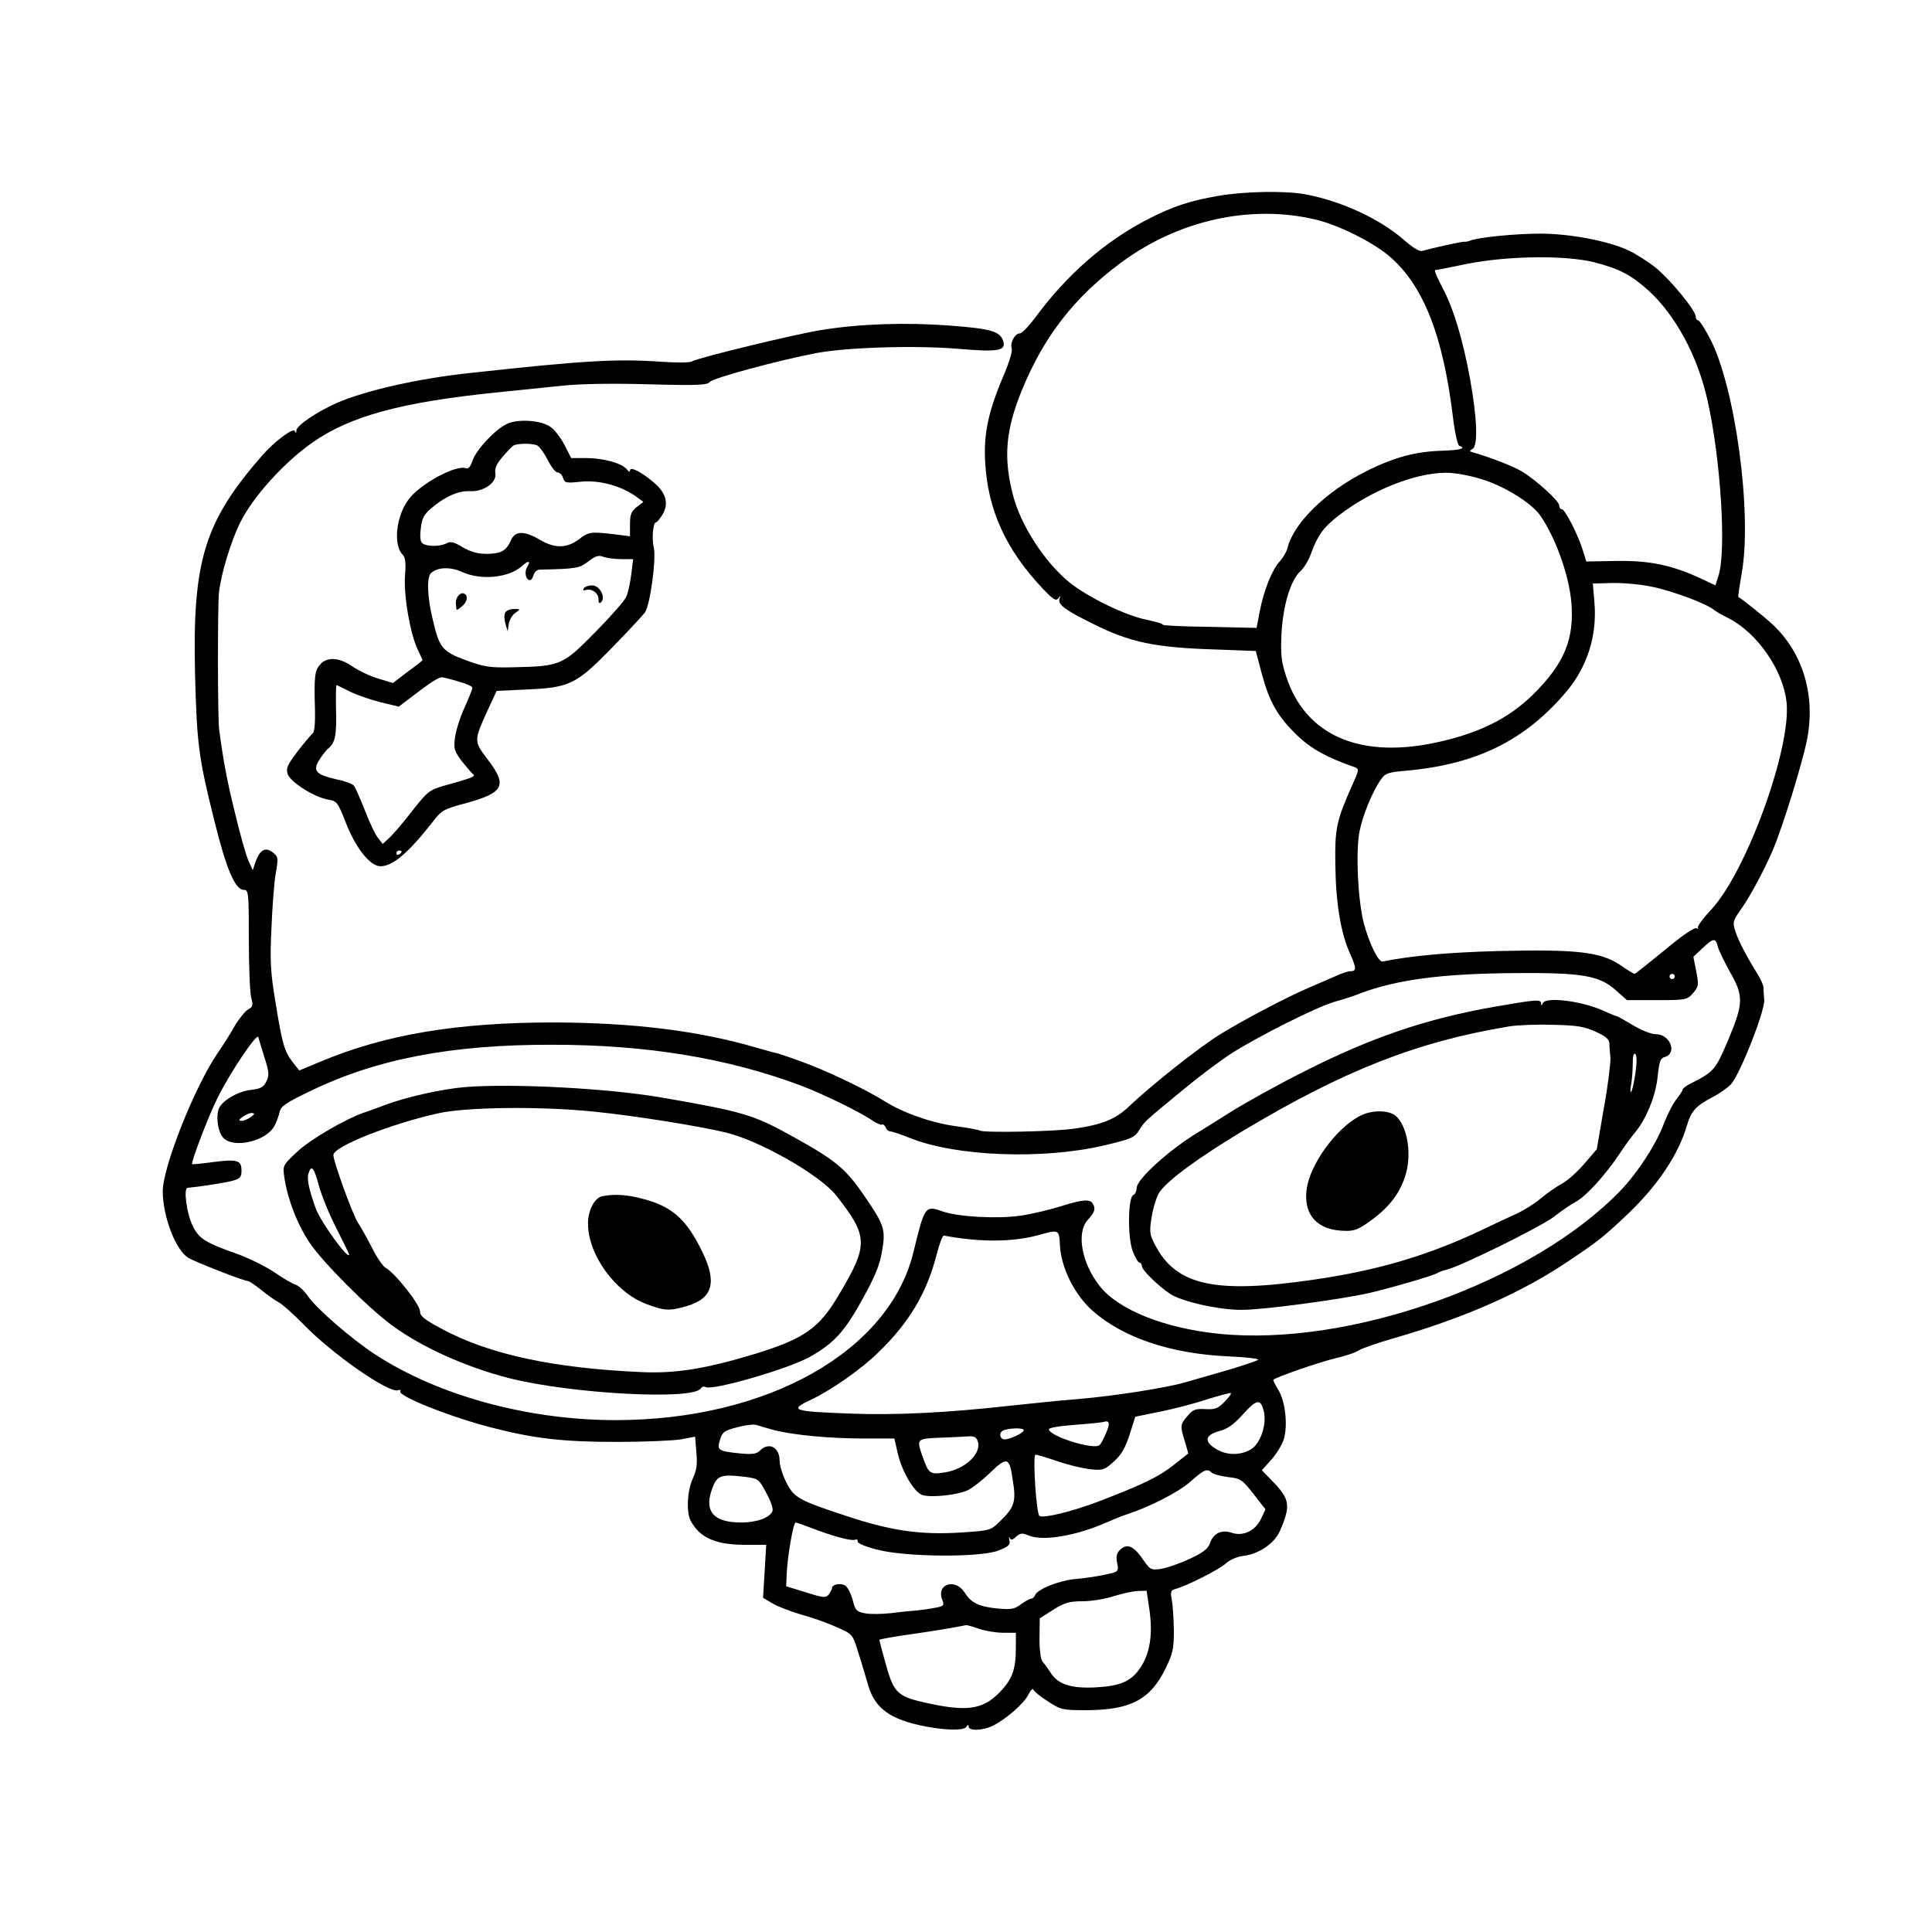 <?xml version="1.0" standalone="no"?>
<!DOCTYPE svg PUBLIC "-//W3C//DTD SVG 20010904//EN"
 "http://www.w3.org/TR/2001/REC-SVG-20010904/DTD/svg10.dtd">
<svg version="1.0" xmlns="http://www.w3.org/2000/svg"
 width="736pt" height="736pt" viewBox="0 0 736 736"
 preserveAspectRatio="xMidYMid meet">

<g transform="translate(0,736) scale(0.1,-0.1)"
fill="#000000" stroke="none">
<path d="M4642 6614 c-110 -19 -173 -40 -269 -89 -163 -84 -308 -210 -431
-377 -24 -32 -49 -58 -57 -58 -19 0 -38 -37 -31 -57 4 -9 -9 -52 -28 -97 -61
-142 -79 -227 -73 -336 10 -183 79 -334 220 -483 39 -41 50 -48 59 -36 8 11 9
11 4 -3 -6 -21 21 -42 129 -95 139 -70 236 -90 460 -97 l159 -6 23 -87 c29
-108 60 -162 135 -235 54 -51 111 -83 220 -121 16 -6 15 -12 -11 -69 -60 -135
-66 -163 -64 -303 2 -147 21 -262 57 -340 24 -54 24 -65 -1 -65 -8 0 -33 -8
-56 -19 -23 -10 -67 -29 -97 -42 -81 -34 -251 -123 -343 -180 -79 -49 -260
-192 -347 -275 -51 -48 -102 -69 -211 -84 -77 -11 -341 -16 -356 -7 -5 3 -47
11 -93 17 -90 12 -201 51 -270 95 -74 46 -222 117 -320 152 -52 19 -95 33 -95
32 0 -1 -31 8 -70 19 -221 65 -470 96 -775 97 -369 0 -645 -46 -893 -151 l-77
-32 -26 33 c-31 41 -39 69 -65 230 -18 108 -21 154 -15 275 3 80 10 174 16
210 11 61 10 66 -10 82 -28 23 -50 11 -66 -34 l-11 -33 -16 35 c-9 19 -32 100
-51 180 -32 129 -45 201 -61 320 -6 41 -6 469 -1 520 7 71 46 200 82 271 48
97 167 228 274 303 144 101 339 154 702 191 79 8 193 20 253 26 70 7 190 9
329 5 185 -5 221 -3 230 9 12 15 260 82 406 110 118 22 377 30 543 16 153 -13
182 -7 168 32 -13 35 -46 45 -206 57 -164 12 -335 7 -485 -17 -96 -15 -468
-105 -495 -120 -8 -5 -61 -5 -117 -1 -171 12 -299 4 -728 -43 -197 -21 -400
-67 -509 -115 -74 -33 -151 -85 -152 -104 0 -11 -2 -11 -6 -2 -5 14 -78 -40
-124 -93 -220 -252 -266 -400 -256 -830 7 -268 13 -319 73 -559 46 -187 80
-266 113 -266 18 0 19 -12 19 -187 0 -104 4 -204 9 -223 8 -30 6 -36 -11 -45
-11 -6 -34 -34 -51 -62 -16 -29 -46 -76 -66 -105 -88 -129 -209 -434 -209
-527 1 -98 50 -225 98 -253 29 -17 211 -88 226 -88 5 0 27 -15 50 -33 23 -19
52 -40 66 -47 14 -7 57 -45 95 -84 110 -114 327 -265 361 -252 9 3 12 1 9 -4
-11 -18 193 -99 350 -139 164 -42 272 -54 475 -54 107 0 218 5 246 10 l52 10
5 -60 c4 -45 1 -68 -14 -100 -21 -47 -25 -127 -8 -160 34 -64 93 -91 201 -92
l87 0 -6 -101 -6 -101 34 -20 c19 -12 68 -31 109 -43 41 -11 103 -33 136 -48
61 -27 62 -27 82 -92 12 -36 28 -91 37 -122 21 -79 65 -121 152 -148 90 -28
212 -38 224 -19 6 10 9 10 9 2 0 -18 55 -16 93 3 51 26 116 83 134 117 9 18
18 27 20 20 2 -6 27 -27 56 -45 49 -32 56 -33 147 -33 168 1 242 40 301 160
27 56 31 74 31 144 -1 44 -4 96 -8 116 -6 32 -4 37 15 42 41 11 166 74 191 97
15 14 43 26 68 29 58 7 118 48 138 95 42 97 38 121 -28 189 l-41 42 35 39 c20
22 41 56 48 77 17 52 7 146 -20 190 -12 20 -21 37 -19 39 13 11 176 67 234 81
38 9 80 22 92 31 13 8 76 30 140 48 271 79 483 173 663 295 105 70 134 93 223
178 113 108 191 225 223 334 17 57 34 76 101 111 23 12 53 33 67 47 34 37 129
277 127 321 -2 19 -3 42 -3 50 -1 8 -11 31 -23 50 -41 66 -72 125 -84 162 -11
35 -10 39 22 85 33 46 88 148 120 223 37 86 112 328 131 422 33 168 -15 330
-131 439 -31 29 -120 100 -131 105 -1 1 5 43 14 95 39 229 -26 707 -122 890
-20 38 -40 69 -45 69 -5 0 -9 6 -9 14 0 23 -95 139 -151 185 -30 24 -77 54
-105 67 -76 36 -224 64 -336 64 -94 0 -237 -14 -268 -27 -8 -3 -19 -5 -23 -4
-7 1 -123 -24 -159 -35 -10 -3 -35 12 -66 39 -92 82 -243 152 -381 177 -76 14
-229 11 -329 -6z m368 -90 c86 -20 212 -82 279 -137 131 -109 208 -301 246
-616 7 -58 18 -107 24 -109 29 -10 4 -17 -64 -19 -101 -3 -182 -24 -290 -78
-154 -77 -278 -198 -301 -295 -4 -14 -17 -36 -30 -50 -28 -31 -59 -107 -75
-189 l-12 -63 -178 4 c-99 1 -179 5 -179 8 0 4 -28 12 -62 19 -81 16 -228 88
-296 144 -93 77 -182 214 -212 327 -38 143 -30 248 31 399 85 209 201 358 379
490 218 162 493 223 740 165z m1063 -163 c96 -25 140 -48 205 -106 104 -94
189 -250 227 -421 50 -223 72 -570 42 -666 l-12 -38 -55 26 c-110 51 -195 69
-321 67 l-116 -2 -13 42 c-17 57 -68 157 -80 157 -6 0 -10 6 -10 14 0 18 -90
99 -144 131 -34 20 -122 54 -186 72 -13 4 -13 5 0 13 21 13 17 117 -9 262 -28
155 -64 274 -106 352 -19 36 -32 66 -28 67 5 0 60 11 123 24 157 31 374 33
483 6z m-437 -824 c89 -25 196 -91 231 -140 58 -83 109 -224 119 -330 12 -141
-26 -234 -145 -352 -96 -95 -214 -152 -386 -187 -283 -56 -483 35 -555 254
-19 59 -22 83 -18 166 6 108 35 203 73 237 12 11 30 40 39 65 25 70 48 102
107 147 123 95 289 161 405 162 29 1 87 -9 130 -22z m656 -412 c76 -15 208
-64 237 -88 9 -7 33 -21 54 -31 112 -57 210 -199 223 -322 18 -175 -153 -645
-287 -789 -32 -34 -55 -66 -51 -70 4 -5 1 -5 -5 -1 -8 4 -55 -28 -122 -84 -60
-49 -111 -90 -114 -90 -3 0 -28 15 -55 34 -75 50 -167 60 -462 53 -192 -5
-335 -18 -443 -40 -16 -3 -52 71 -72 148 -22 86 -31 269 -16 347 13 64 49 152
82 199 17 24 28 27 96 33 268 24 453 115 610 301 80 95 118 214 107 341 l-6
71 74 2 c41 1 108 -5 150 -14z m252 -1371 c4 -15 25 -58 46 -96 53 -92 52
-120 -6 -259 -49 -115 -54 -122 -146 -168 -16 -8 -28 -18 -28 -22 0 -4 -11
-20 -23 -36 -13 -15 -36 -60 -51 -100 -29 -75 -97 -180 -163 -249 -336 -348
-1030 -596 -1530 -545 -207 21 -382 91 -453 181 -70 88 -91 205 -45 254 26 28
30 43 17 62 -11 17 -40 14 -123 -12 -42 -13 -109 -29 -150 -35 -87 -13 -238
-5 -298 16 -67 23 -68 22 -111 -154 -91 -378 -555 -641 -1135 -641 -335 0
-677 94 -917 251 -90 59 -221 173 -254 220 -14 21 -36 41 -48 45 -11 3 -47 24
-79 46 -32 22 -93 52 -135 68 -130 46 -153 60 -178 110 -23 48 -36 144 -19
145 37 3 136 18 168 26 32 9 37 14 37 40 0 39 -16 44 -109 32 -42 -6 -77 -9
-79 -8 -6 5 63 186 98 255 50 100 149 246 154 229 2 -8 13 -43 24 -79 18 -56
18 -68 6 -91 -10 -21 -22 -27 -59 -31 -50 -6 -111 -42 -122 -73 -11 -34 -2
-89 18 -110 40 -41 162 -13 194 45 8 14 16 37 20 53 5 23 22 35 118 81 252
122 537 177 922 176 359 0 669 -51 950 -157 77 -29 223 -100 269 -132 17 -11
33 -18 37 -15 4 2 9 -3 13 -11 3 -8 11 -15 17 -15 7 0 40 -11 75 -25 176 -71
506 -83 738 -29 106 25 118 30 136 59 21 34 23 35 170 156 58 48 138 108 178
134 103 66 325 178 397 199 33 9 76 23 95 31 139 53 313 76 590 78 257 2 321
-9 384 -64 l44 -39 114 0 c111 0 115 1 138 27 21 25 22 30 12 82 l-11 56 35
33 c41 39 50 40 58 6z m-164 -114 c0 -5 -4 -10 -10 -10 -5 0 -10 5 -10 10 0 6
5 10 10 10 6 0 10 -4 10 -10z m-5424 -535 c-11 -8 -27 -15 -35 -15 -13 1 -12
4 3 15 11 8 27 15 35 15 13 -1 12 -4 -3 -15z m3082 -492 c5 -84 57 -188 125
-247 116 -102 296 -163 515 -173 68 -3 119 -9 115 -13 -4 -4 -57 -22 -118 -40
-60 -17 -132 -38 -160 -46 -71 -21 -269 -52 -410 -64 -66 -5 -181 -17 -255
-25 -243 -27 -441 -37 -613 -30 -218 8 -232 13 -149 52 77 36 193 117 257 180
119 114 187 230 224 377 10 39 22 70 27 69 138 -26 262 -25 361 2 78 22 78 22
81 -42z m627 -593 c-25 -26 -36 -30 -74 -28 -37 2 -47 -2 -67 -26 -28 -32 -29
-38 -10 -98 l13 -45 -56 -44 c-57 -45 -112 -72 -286 -139 -97 -37 -209 -65
-225 -55 -12 7 -26 222 -16 233 2 2 38 -9 80 -23 43 -15 100 -29 129 -32 48
-5 55 -3 90 29 28 25 43 50 60 102 l22 69 93 19 c51 10 132 31 180 47 48 15
89 26 91 24 3 -2 -8 -17 -24 -33z m150 -39 c11 -49 -14 -121 -49 -142 -40 -24
-93 -24 -133 1 -47 28 -43 53 11 68 32 8 56 25 92 65 52 58 67 60 79 8z m-601
-79 c-8 -20 -19 -41 -25 -47 -20 -20 -191 33 -193 60 -1 6 42 13 98 17 54 4
103 9 110 11 22 8 26 -5 10 -41z m-1269 11 c71 -19 211 -33 346 -33 l116 0 12
-52 c16 -74 65 -156 97 -164 39 -10 137 2 173 20 17 9 52 36 77 60 71 69 79
67 92 -21 14 -85 7 -105 -51 -161 -33 -32 -37 -33 -145 -40 -152 -10 -266 6
-432 61 -189 62 -205 71 -235 131 -14 27 -25 64 -25 81 0 52 -41 73 -75 39
-13 -13 -28 -15 -74 -11 -86 9 -91 12 -78 52 9 30 16 35 66 48 31 8 63 12 71
9 8 -3 38 -11 65 -19z m955 -1 c0 -12 -63 -40 -77 -35 -19 7 -16 31 5 36 30 8
72 7 72 -1z m-175 -43 c15 -46 -48 -106 -125 -118 -57 -9 -62 -6 -85 59 -24
68 -24 69 63 73 42 1 91 4 109 5 24 2 33 -3 38 -19z m891 -119 c6 -6 34 -13
62 -17 48 -5 54 -9 97 -64 l46 -59 -17 -36 c-22 -46 -69 -68 -112 -53 -39 13
-70 -2 -83 -41 -8 -21 -26 -35 -80 -60 -39 -18 -87 -34 -108 -37 -34 -5 -40
-2 -61 28 -41 61 -66 72 -95 43 -11 -11 -14 -26 -9 -49 6 -32 5 -33 -43 -43
-26 -6 -77 -14 -112 -17 -65 -5 -149 -39 -158 -62 -3 -7 -9 -13 -14 -13 -6 0
-23 -10 -39 -21 -24 -19 -38 -21 -87 -17 -73 7 -103 21 -128 61 -36 56 -108
33 -86 -26 9 -23 7 -26 -27 -32 -20 -4 -50 -8 -67 -10 -16 -1 -60 -5 -97 -10
-36 -4 -82 -5 -102 -1 -33 6 -38 11 -48 52 -7 25 -20 50 -30 55 -17 9 -48 3
-48 -10 0 -4 -6 -15 -12 -24 -12 -15 -19 -15 -88 7 l-75 23 2 49 c3 65 25 194
34 194 3 0 28 -9 55 -19 82 -32 156 -52 170 -47 8 3 13 0 11 -6 -1 -7 30 -20
73 -31 108 -29 393 -31 463 -4 40 16 47 22 42 40 -2 12 -2 16 1 9 5 -10 10
-10 25 4 16 14 23 15 49 4 54 -22 179 -1 295 50 28 12 61 26 75 30 89 29 197
84 243 124 54 48 66 53 83 36z m-1778 -16 c51 -7 53 -8 81 -61 17 -30 27 -61
24 -69 -10 -26 -60 -44 -120 -44 -102 0 -139 40 -113 120 20 60 32 65 128 54z
m1541 -508 c13 -91 2 -164 -34 -218 -35 -53 -76 -71 -170 -76 -94 -5 -144 11
-172 55 -10 15 -23 34 -30 41 -8 9 -13 42 -13 90 l1 77 52 33 c43 27 62 32
112 32 33 0 87 9 120 20 33 10 74 19 91 19 l32 1 11 -74z m-649 -71 c23 -8 64
-15 91 -15 l49 0 0 -58 c0 -82 -14 -120 -62 -169 -65 -67 -127 -75 -289 -38
-102 23 -116 38 -148 158 -12 42 -21 79 -21 80 0 2 53 12 118 21 97 14 152 23
213 35 4 0 26 -6 49 -14z"/>
<path d="M5695 3525 c-259 -45 -472 -117 -733 -250 -92 -46 -214 -114 -272
-150 -58 -36 -114 -72 -125 -78 -108 -65 -235 -179 -235 -213 0 -12 -6 -24
-12 -26 -21 -7 -23 -161 -3 -214 9 -24 21 -44 26 -44 5 0 9 -6 9 -13 0 -15 59
-73 106 -105 44 -30 185 -62 274 -62 82 0 373 39 485 64 93 22 247 67 260 76
6 4 22 10 36 13 56 14 362 165 409 202 28 22 66 48 85 58 37 20 111 101 165
182 18 28 45 64 58 80 44 52 80 142 87 215 6 55 10 69 26 73 50 13 22 87 -32
87 -18 0 -56 15 -89 35 -32 19 -60 35 -64 35 -3 0 -25 9 -49 20 -81 37 -220
54 -230 28 -4 -10 -6 -10 -6 0 -1 16 -21 14 -176 -13z m383 -95 c38 -17 52
-29 53 -44 0 -12 2 -36 4 -55 1 -19 -9 -105 -25 -192 l-27 -157 -49 -57 c-27
-31 -65 -65 -85 -75 -19 -10 -55 -35 -79 -55 -23 -20 -64 -45 -89 -57 -25 -11
-89 -41 -141 -66 -204 -96 -393 -152 -636 -187 -376 -55 -524 -22 -604 133
-21 40 -22 49 -12 110 6 36 20 78 30 92 36 48 148 130 312 229 389 233 668
343 1020 401 30 5 105 8 165 6 91 -2 119 -6 163 -26z m152 -159 c-5 -35 -12
-66 -16 -70 -4 -3 -4 9 0 28 3 18 6 54 6 79 0 29 3 43 10 36 6 -6 6 -33 0 -73z"/>
<path d="M5185 3111 c-93 -45 -198 -189 -208 -287 -10 -96 44 -152 149 -153
34 -1 53 7 100 42 71 52 112 109 131 180 21 81 2 181 -41 217 -27 21 -87 22
-131 1z"/>
<path d="M1775 3219 c-90 -7 -233 -39 -315 -71 -30 -11 -64 -24 -75 -27 -69
-24 -200 -100 -250 -146 -58 -54 -58 -54 -52 -99 12 -82 49 -180 97 -251 50
-74 221 -246 312 -313 114 -84 280 -159 447 -202 237 -60 703 -85 731 -39 4 6
12 9 18 5 25 -15 319 70 399 116 90 51 131 96 197 216 49 88 68 134 76 185 14
76 8 98 -44 177 -92 138 -119 162 -299 262 -148 82 -186 93 -497 147 -203 35
-563 54 -745 40z m490 -94 c148 -15 383 -52 499 -79 130 -31 362 -163 423
-242 121 -155 122 -186 9 -376 -75 -128 -132 -168 -321 -226 -189 -57 -301
-75 -432 -69 -336 15 -577 67 -757 163 -71 38 -86 50 -86 69 0 25 -96 147
-131 165 -10 6 -33 39 -50 73 -17 33 -42 79 -56 100 -21 34 -93 232 -93 257 0
32 216 118 400 159 108 24 392 27 595 6z m-1050 -282 c10 -38 40 -111 67 -163
26 -52 48 -96 48 -99 0 -25 -108 123 -127 175 -25 69 -35 113 -28 133 11 36
21 24 40 -46z"/>
<path d="M2294 2803 c-29 -6 -54 -54 -54 -104 0 -119 104 -263 223 -307 69
-26 87 -27 155 -7 97 29 114 90 58 205 -61 126 -116 175 -231 204 -56 15 -106
18 -151 9z"/>
<path d="M1933 5746 c-45 -20 -119 -99 -133 -141 -7 -22 -16 -32 -25 -29 -37
15 -174 -59 -218 -118 -48 -63 -60 -174 -23 -211 10 -10 13 -31 9 -78 -6 -74
19 -222 48 -283 11 -22 19 -41 19 -41 0 -1 -25 -21 -57 -44 l-56 -43 -56 17
c-31 9 -75 30 -98 46 -50 35 -98 38 -124 7 -20 -23 -23 -46 -19 -174 1 -48 -2
-84 -9 -88 -5 -4 -31 -34 -57 -68 -40 -53 -45 -65 -38 -87 11 -31 103 -89 154
-97 34 -6 37 -10 69 -92 37 -94 92 -162 130 -162 48 0 108 52 201 171 32 42
41 47 124 69 148 41 161 67 80 172 -49 65 -49 67 6 187 l32 69 106 5 c171 7
195 18 329 155 63 64 121 127 130 139 20 29 43 201 34 245 -9 36 -3 98 8 98 4
0 15 14 25 30 24 41 14 81 -30 119 -45 40 -94 66 -94 49 0 -7 -5 -6 -12 4 -19
23 -85 42 -152 43 l-60 0 -25 49 c-14 27 -38 59 -53 69 -35 26 -122 32 -165
13z m112 -82 c9 -4 27 -28 41 -55 13 -27 31 -49 38 -49 8 0 18 -9 21 -21 6
-19 12 -20 68 -14 68 7 151 -15 208 -55 l30 -22 -26 -20 c-20 -16 -25 -28 -25
-65 l0 -46 -62 8 c-88 10 -96 9 -132 -19 -46 -35 -92 -36 -148 -3 -61 36 -95
35 -111 0 -18 -41 -37 -52 -91 -53 -35 0 -62 7 -93 25 -33 20 -47 24 -62 15
-24 -12 -71 -13 -90 -1 -10 7 -12 22 -8 57 4 39 12 54 39 77 52 45 105 68 147
66 52 -4 105 33 98 68 -3 18 4 35 27 62 17 20 35 39 41 43 12 9 68 10 90 2z
m322 -434 l45 0 -7 -57 c-4 -32 -12 -70 -19 -86 -6 -15 -60 -76 -119 -136
-124 -126 -132 -129 -312 -133 -89 -2 -109 1 -178 26 -92 34 -103 47 -128 154
-22 89 -24 165 -6 180 27 22 73 23 118 3 71 -33 179 -22 228 23 24 22 34 20
20 -3 -13 -19 -6 -51 10 -51 5 0 11 9 14 20 3 11 13 20 24 20 138 3 150 5 184
31 27 21 39 25 57 18 13 -5 44 -9 69 -9z m-621 -466 c30 -8 54 -19 54 -24 0
-4 -14 -39 -31 -77 -17 -37 -33 -89 -36 -115 -5 -41 -2 -50 28 -90 19 -23 38
-46 43 -49 8 -7 -13 -15 -115 -43 -52 -15 -61 -22 -117 -93 -33 -43 -72 -89
-87 -103 l-27 -25 -18 23 c-10 12 -33 60 -50 105 -18 45 -36 87 -42 94 -5 7
-35 18 -66 24 -78 18 -91 32 -67 72 11 18 27 39 37 47 25 21 31 50 28 153 -1
48 0 87 2 87 2 0 24 -11 50 -24 25 -13 78 -31 117 -41 l70 -17 58 44 c62 48
93 67 106 68 5 0 33 -7 63 -16z m-216 -648 c0 -3 -4 -8 -10 -11 -5 -3 -10 -1
-10 4 0 6 5 11 10 11 6 0 10 -2 10 -4z"/>
<path d="M2224 5119 c-4 -7 -1 -10 7 -7 22 8 49 -11 49 -34 0 -15 3 -19 10
-12 19 19 -6 64 -34 64 -14 0 -28 -5 -32 -11z"/>
<path d="M1744 5088 c-8 -11 -9 -24 -5 -50 0 -4 11 3 24 15 21 20 20 47 -3 47
-4 0 -12 -6 -16 -12z"/>
<path d="M1924 5025 c-4 -8 -3 -27 2 -43 l8 -27 4 27 c2 15 13 35 25 43 21 15
21 15 -6 15 -15 0 -30 -7 -33 -15z"/>
</g>
</svg>
